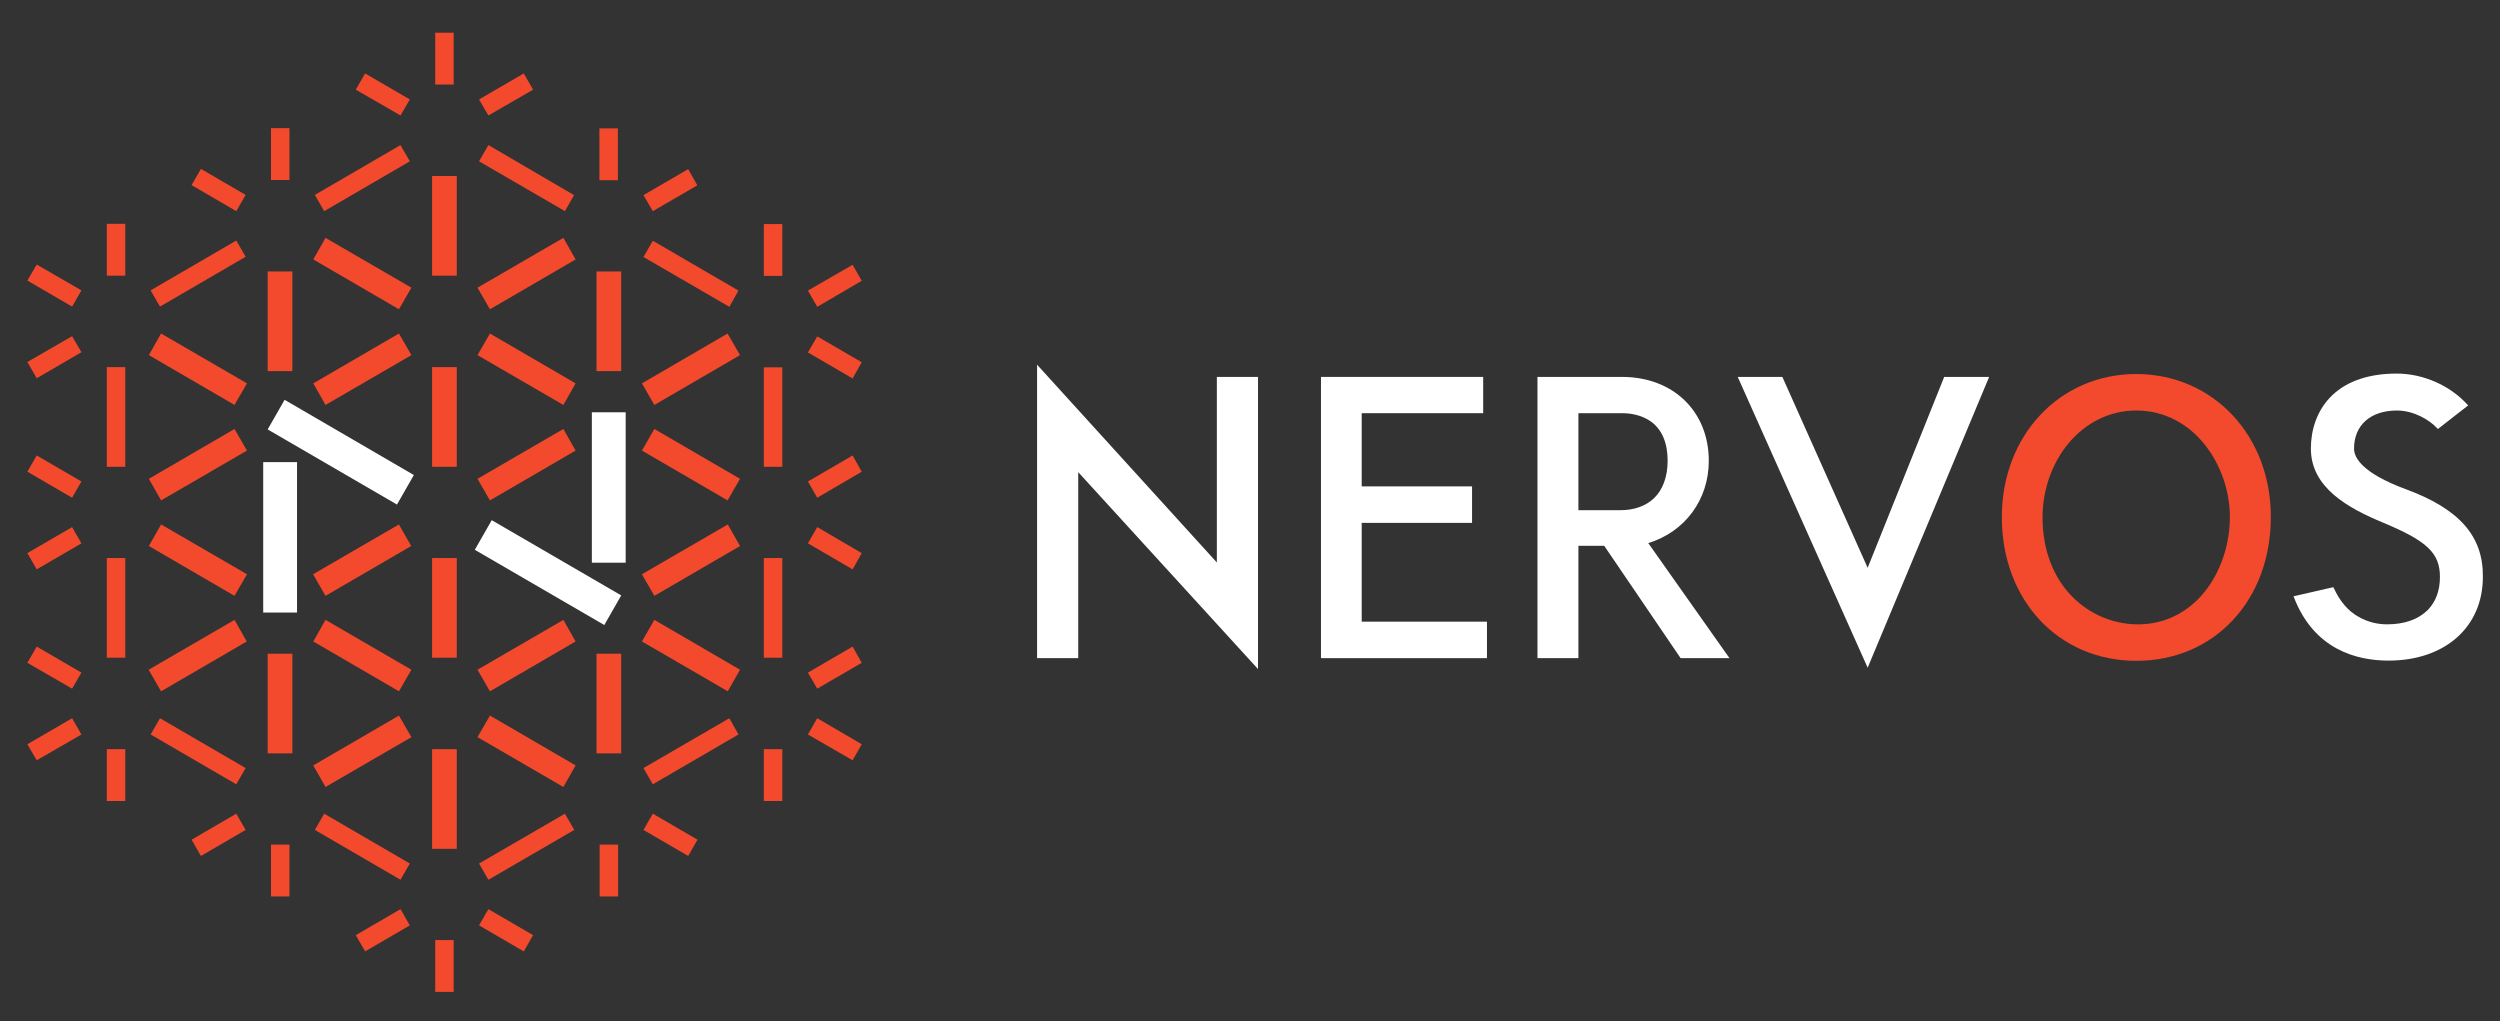<?xml version="1.0" encoding="utf-8"?>
<!-- Generator: Adobe Illustrator 21.0.0, SVG Export Plug-In . SVG Version: 6.00 Build 0)  -->
<svg version="1.1" id="图层_1" xmlns="http://www.w3.org/2000/svg" xmlns:xlink="http://www.w3.org/1999/xlink" x="0px" y="0px"
	 viewBox="0 0 1123.6 459" style="enable-background:new 0 0 1123.6 459;" xml:space="preserve">
<rect x="0" y="0" width="1123.6" height="459" fill="#333333" stroke="none"/>
<style type="text/css">
	.st0{fill:#FFFFFF;}
	.st1{fill:#F3492D;}
</style>
<g>
	<g>
		<g>
			<rect x="118.3" y="207.7" class="st0" width="15.2" height="67.6"/>
			<rect x="266" y="185.3" class="st0" width="15.2" height="67.6"/>
			<polygon class="st0" points="128.1,179.8 127.9,179.7 120.3,193 178.3,226.7 178.4,226.8 186,213.5 			"/>
			<polygon class="st0" points="221.2,233.9 221,233.8 213.4,247.1 271.4,280.8 271.6,280.9 279.2,267.6 			"/>
		</g>
		<g>
			<g>
				<rect x="195.6" y="14.7" class="st1" width="8.3" height="23.3"/>
			</g>
			<g>
				<polygon class="st1" points="159.9,40.3 180,51.9 184.2,44.7 164.1,33 				"/>
			</g>
			<g>
				<polygon class="st1" points="235.4,33 215.3,44.7 219.5,51.9 239.6,40.3 				"/>
			</g>
			<g>
				<rect x="120.3" y="122" class="st1" width="11.1" height="44.8"/>
			</g>
			<g>
				<polygon class="st1" points="66.9,159.6 105.4,182 111,172.3 72.4,149.9 				"/>
			</g>
			<g>
				<polygon class="st1" points="72.4,224.9 111,202.5 105.4,192.8 66.9,215.2 				"/>
			</g>
			<g>
				<rect x="194.2" y="79.1" class="st1" width="11.1" height="44.8"/>
			</g>
			<g>
				<polygon class="st1" points="140.8,116.6 179.3,139 184.9,129.3 146.3,106.9 				"/>
			</g>
			<g>
				<polygon class="st1" points="146.3,182 184.9,159.6 179.3,149.9 140.8,172.3 				"/>
			</g>
			<g>
				<rect x="194.2" y="165" class="st1" width="11.1" height="44.8"/>
			</g>
			<g>
				<polygon class="st1" points="258.7,172.3 220.2,149.9 214.6,159.6 253.2,182 				"/>
			</g>
			<g>
				<polygon class="st1" points="253.2,106.9 214.6,129.3 220.2,139 258.7,116.6 				"/>
			</g>
			<g>
				<rect x="194.2" y="250.8" class="st1" width="11.1" height="44.8"/>
			</g>
			<g>
				<polygon class="st1" points="140.8,288.3 179.3,310.7 184.9,301 146.3,278.6 				"/>
			</g>
			<g>
				<polygon class="st1" points="146.3,353.7 184.9,331.3 179.3,321.6 140.8,344 				"/>
			</g>
			<g>
				<rect x="194.2" y="336.7" class="st1" width="11.1" height="44.8"/>
			</g>
			<g>
				<polygon class="st1" points="258.7,344 220.2,321.6 214.6,331.3 253.2,353.7 				"/>
			</g>
			<g>
				<polygon class="st1" points="253.2,278.6 214.6,301 220.2,310.7 258.7,288.3 				"/>
			</g>
			<g>
				<rect x="268.1" y="293.8" class="st1" width="11.1" height="44.8"/>
			</g>
			<g>
				<polygon class="st1" points="332.6,301 294.1,278.6 288.5,288.3 327.1,310.7 				"/>
			</g>
			<g>
				<polygon class="st1" points="327.1,235.7 288.5,258.1 294.1,267.8 332.6,245.4 				"/>
			</g>
			<g>
				<polygon class="st1" points="66.9,245.4 105.4,267.8 111,258.1 72.4,235.7 				"/>
			</g>
			<g>
				<rect x="120.3" y="293.8" class="st1" width="11.1" height="44.8"/>
			</g>
			<g>
				<rect x="268.1" y="122" class="st1" width="11.1" height="44.8"/>
			</g>
			<g>
				<polygon class="st1" points="220.2,224.9 258.7,202.5 253.2,192.8 214.6,215.2 				"/>
			</g>
			<g>
				<polygon class="st1" points="332.6,215.2 294.1,192.8 288.5,202.5 327,224.9 				"/>
			</g>
			<g>
				<polygon class="st1" points="327,149.9 288.5,172.3 294.1,182 332.6,159.6 				"/>
			</g>
			<g>
				<polygon class="st1" points="179.3,235.7 140.7,258.1 146.3,267.8 184.8,245.4 				"/>
			</g>
			<g>
				<polygon class="st1" points="105.4,278.6 66.8,301 72.4,310.7 110.9,288.3 				"/>
			</g>
			<g>
				<rect x="121.8" y="57.6" class="st1" width="8.3" height="23.3"/>
			</g>
			<g>
				<polygon class="st1" points="86.1,83.2 106.2,94.9 110.4,87.6 90.3,75.9 				"/>
			</g>
			<g>
				<polygon class="st1" points="184.2,72.5 180,65.2 141.5,87.6 145.7,94.9 				"/>
			</g>
			<g>
				<rect x="48" y="100.6" class="st1" width="8.3" height="23.3"/>
			</g>
			<g>
				<polygon class="st1" points="12.3,126.1 32.4,137.8 36.6,130.5 16.5,118.9 				"/>
			</g>
			<g>
				<polygon class="st1" points="16.5,170 36.6,158.3 32.4,151.1 12.3,162.7 				"/>
			</g>
			<g>
				<polygon class="st1" points="110.4,115.4 106.2,108.1 67.7,130.5 71.9,137.8 				"/>
			</g>
			<g>
				<rect x="48" y="165" class="st1" width="8.3" height="44.8"/>
			</g>
			<g>
				<polygon class="st1" points="12.3,212 32.4,223.7 36.6,216.4 16.5,204.7 				"/>
			</g>
			<g>
				<polygon class="st1" points="16.5,255.9 36.6,244.2 32.4,236.9 12.3,248.6 				"/>
			</g>
			<g>
				<rect x="48" y="250.8" class="st1" width="8.3" height="44.8"/>
			</g>
			<g>
				<polygon class="st1" points="12.3,297.9 32.4,309.5 36.6,302.3 16.5,290.6 				"/>
			</g>
			<g>
				<polygon class="st1" points="16.5,341.7 36.6,330.1 32.4,322.8 12.3,334.5 				"/>
			</g>
			<g>
				<rect x="48" y="336.7" class="st1" width="8.3" height="23.3"/>
			</g>
			<g>
				<polygon class="st1" points="71.9,322.8 67.7,330.1 106.2,352.5 110.4,345.2 				"/>
			</g>
			<g>
				<polygon class="st1" points="90.3,384.7 110.4,373 106.2,365.7 86.1,377.4 				"/>
			</g>
			<g>
				<rect x="121.8" y="379.6" class="st1" width="8.3" height="23.3"/>
			</g>
			<g>
				<polygon class="st1" points="145.7,365.7 141.5,373 180,395.4 184.2,388.1 				"/>
			</g>
			<g>
				<polygon class="st1" points="164.1,427.6 184.2,415.9 180,408.6 159.9,420.3 				"/>
			</g>
			<g>
				<rect x="195.6" y="422.5" class="st1" width="8.3" height="23.3"/>
			</g>
			<g>
				<polygon class="st1" points="239.6,420.3 219.5,408.6 215.3,415.9 235.4,427.6 				"/>
			</g>
			<g>
				<polygon class="st1" points="258.1,373 253.9,365.7 215.3,388.1 219.5,395.4 				"/>
			</g>
			<g>
				<rect x="269.5" y="379.6" class="st1" width="8.3" height="23.3"/>
			</g>
			<g>
				<polygon class="st1" points="313.5,377.4 293.4,365.7 289.2,373 309.3,384.7 				"/>
			</g>
			<g>
				<polygon class="st1" points="331.9,330.1 327.8,322.8 289.2,345.2 293.4,352.5 				"/>
			</g>
			<g>
				<rect x="343.3" y="336.7" class="st1" width="8.3" height="23.3"/>
			</g>
			<g>
				<polygon class="st1" points="387.3,334.5 367.3,322.8 363.1,330.1 383.2,341.7 				"/>
			</g>
			<g>
				<polygon class="st1" points="383.2,290.6 363.1,302.3 367.3,309.5 387.3,297.9 				"/>
			</g>
			<g>
				<rect x="343.3" y="250.8" class="st1" width="8.3" height="44.8"/>
			</g>
			<g>
				<polygon class="st1" points="387.3,248.6 367.3,236.9 363.1,244.2 383.2,255.9 				"/>
			</g>
			<g>
				<polygon class="st1" points="383.2,204.7 363.1,216.4 367.3,223.7 387.3,212 				"/>
			</g>
			<g>
				<rect x="343.3" y="100.7" class="st1" width="8.3" height="23.3"/>
			</g>
			<g>
				<rect x="343.3" y="165.1" class="st1" width="8.3" height="44.7"/>
			</g>
			<g>
				<polygon class="st1" points="387.3,162.8 367.3,151.2 363.1,158.4 383.2,170.1 				"/>
			</g>
			<g>
				<polygon class="st1" points="383.2,119 363.1,130.6 367.3,137.9 387.3,126.2 				"/>
			</g>
			<g>
				<rect x="269.4" y="57.7" class="st1" width="8.3" height="23.3"/>
			</g>
			<g>
				<polygon class="st1" points="219.5,65.2 215.3,72.5 253.9,94.9 258,87.7 				"/>
			</g>
			<g>
				<polygon class="st1" points="293.4,108.2 289.2,115.5 327.8,137.9 331.9,130.6 				"/>
			</g>
			<g>
				<polygon class="st1" points="309.3,76 289.2,87.7 293.4,94.9 313.4,83.3 				"/>
			</g>
		</g>
	</g>
	<g>
		<polygon class="st0" points="546.9,169.4 546.9,252.8 466.1,163.9 466.1,295.8 484.6,295.8 484.6,212.2 565.4,300.7 565.4,169.4 
					"/>
		<polygon class="st0" points="612,279.4 612,235 661.6,235 661.6,218.6 612,218.6 612,185.7 666.6,185.7 666.6,169.4 593.7,169.4 
			593.7,295.8 668.3,295.8 668.3,279.4 		"/>
		<path class="st0" d="M740.8,244.1c16.5-5.1,27.2-19.5,27.2-37c0-22.2-16-37.7-39-37.7h-38v126.4h18.4v-50.5H721l34.2,50.3l0.1,0.2
			h22L740.8,244.1z M749.5,207.1c0,7-2.1,12.9-6,16.7c-3.7,3.6-9,5.5-15.2,5.5h-18.9v-43.6H729c3.6,0,8.8,0.7,13.2,3.9
			C747,193.2,749.5,199.1,749.5,207.1z"/>
		<polygon class="st0" points="873.8,169.4 839.4,255.2 801.2,169.7 801,169.4 781,169.4 839.4,300.1 894,169.4 		"/>
		<path class="st1" d="M960.1,168.1c-34.4,0-60.4,27.6-60.4,64.3c0,37.4,25.5,64.6,60.5,64.6s60.4-27.2,60.4-64.6
			C1020.7,195.8,994.6,168.1,960.1,168.1z M1002.2,232.4c0,14.2-5.5,28.2-14.6,37.2c-7.6,7.4-17,11.2-27.5,11
			c-20.9-0.4-42.1-17.1-42.1-48.2c0-12.2,4.3-24.4,11.8-33.3c7.9-9.4,18.7-14.6,30.3-14.6C986.1,184.5,1002.2,209.4,1002.2,232.4z"
			/>
		<path class="st0" d="M1081.1,219.8c-6.9-2.5-23.1-9.3-23.1-18.2c0-10.5,7.4-17.1,19.3-17.1c7.3,0,14.4,4,18.1,8l0.3,0.3l13.6-10.6
			l-0.4-0.4c-7.8-8.6-19.9-13.9-31.7-13.9c-28.5,0-38.6,17.4-38.6,33.7c0,17.5,16.5,26.7,32.7,33.4c19.6,8.2,25.3,13.6,25.3,24.3
			c0,6.1-1.8,11.1-5.5,14.9c-4.3,4.2-10.4,6.4-18.3,6.4c-3.2,0-8-0.6-12.8-3.4c-4.7-2.6-8.4-7-11.1-12.9l-0.2-0.4l-17.9,4.1l0.2,0.5
			c9.1,23.5,28.2,28.4,42.5,28.4c25.4,0,42.4-15.1,42.4-37.6C1116.1,240.9,1105.3,228.7,1081.1,219.8z"/>
	</g>
</g>
</svg>
